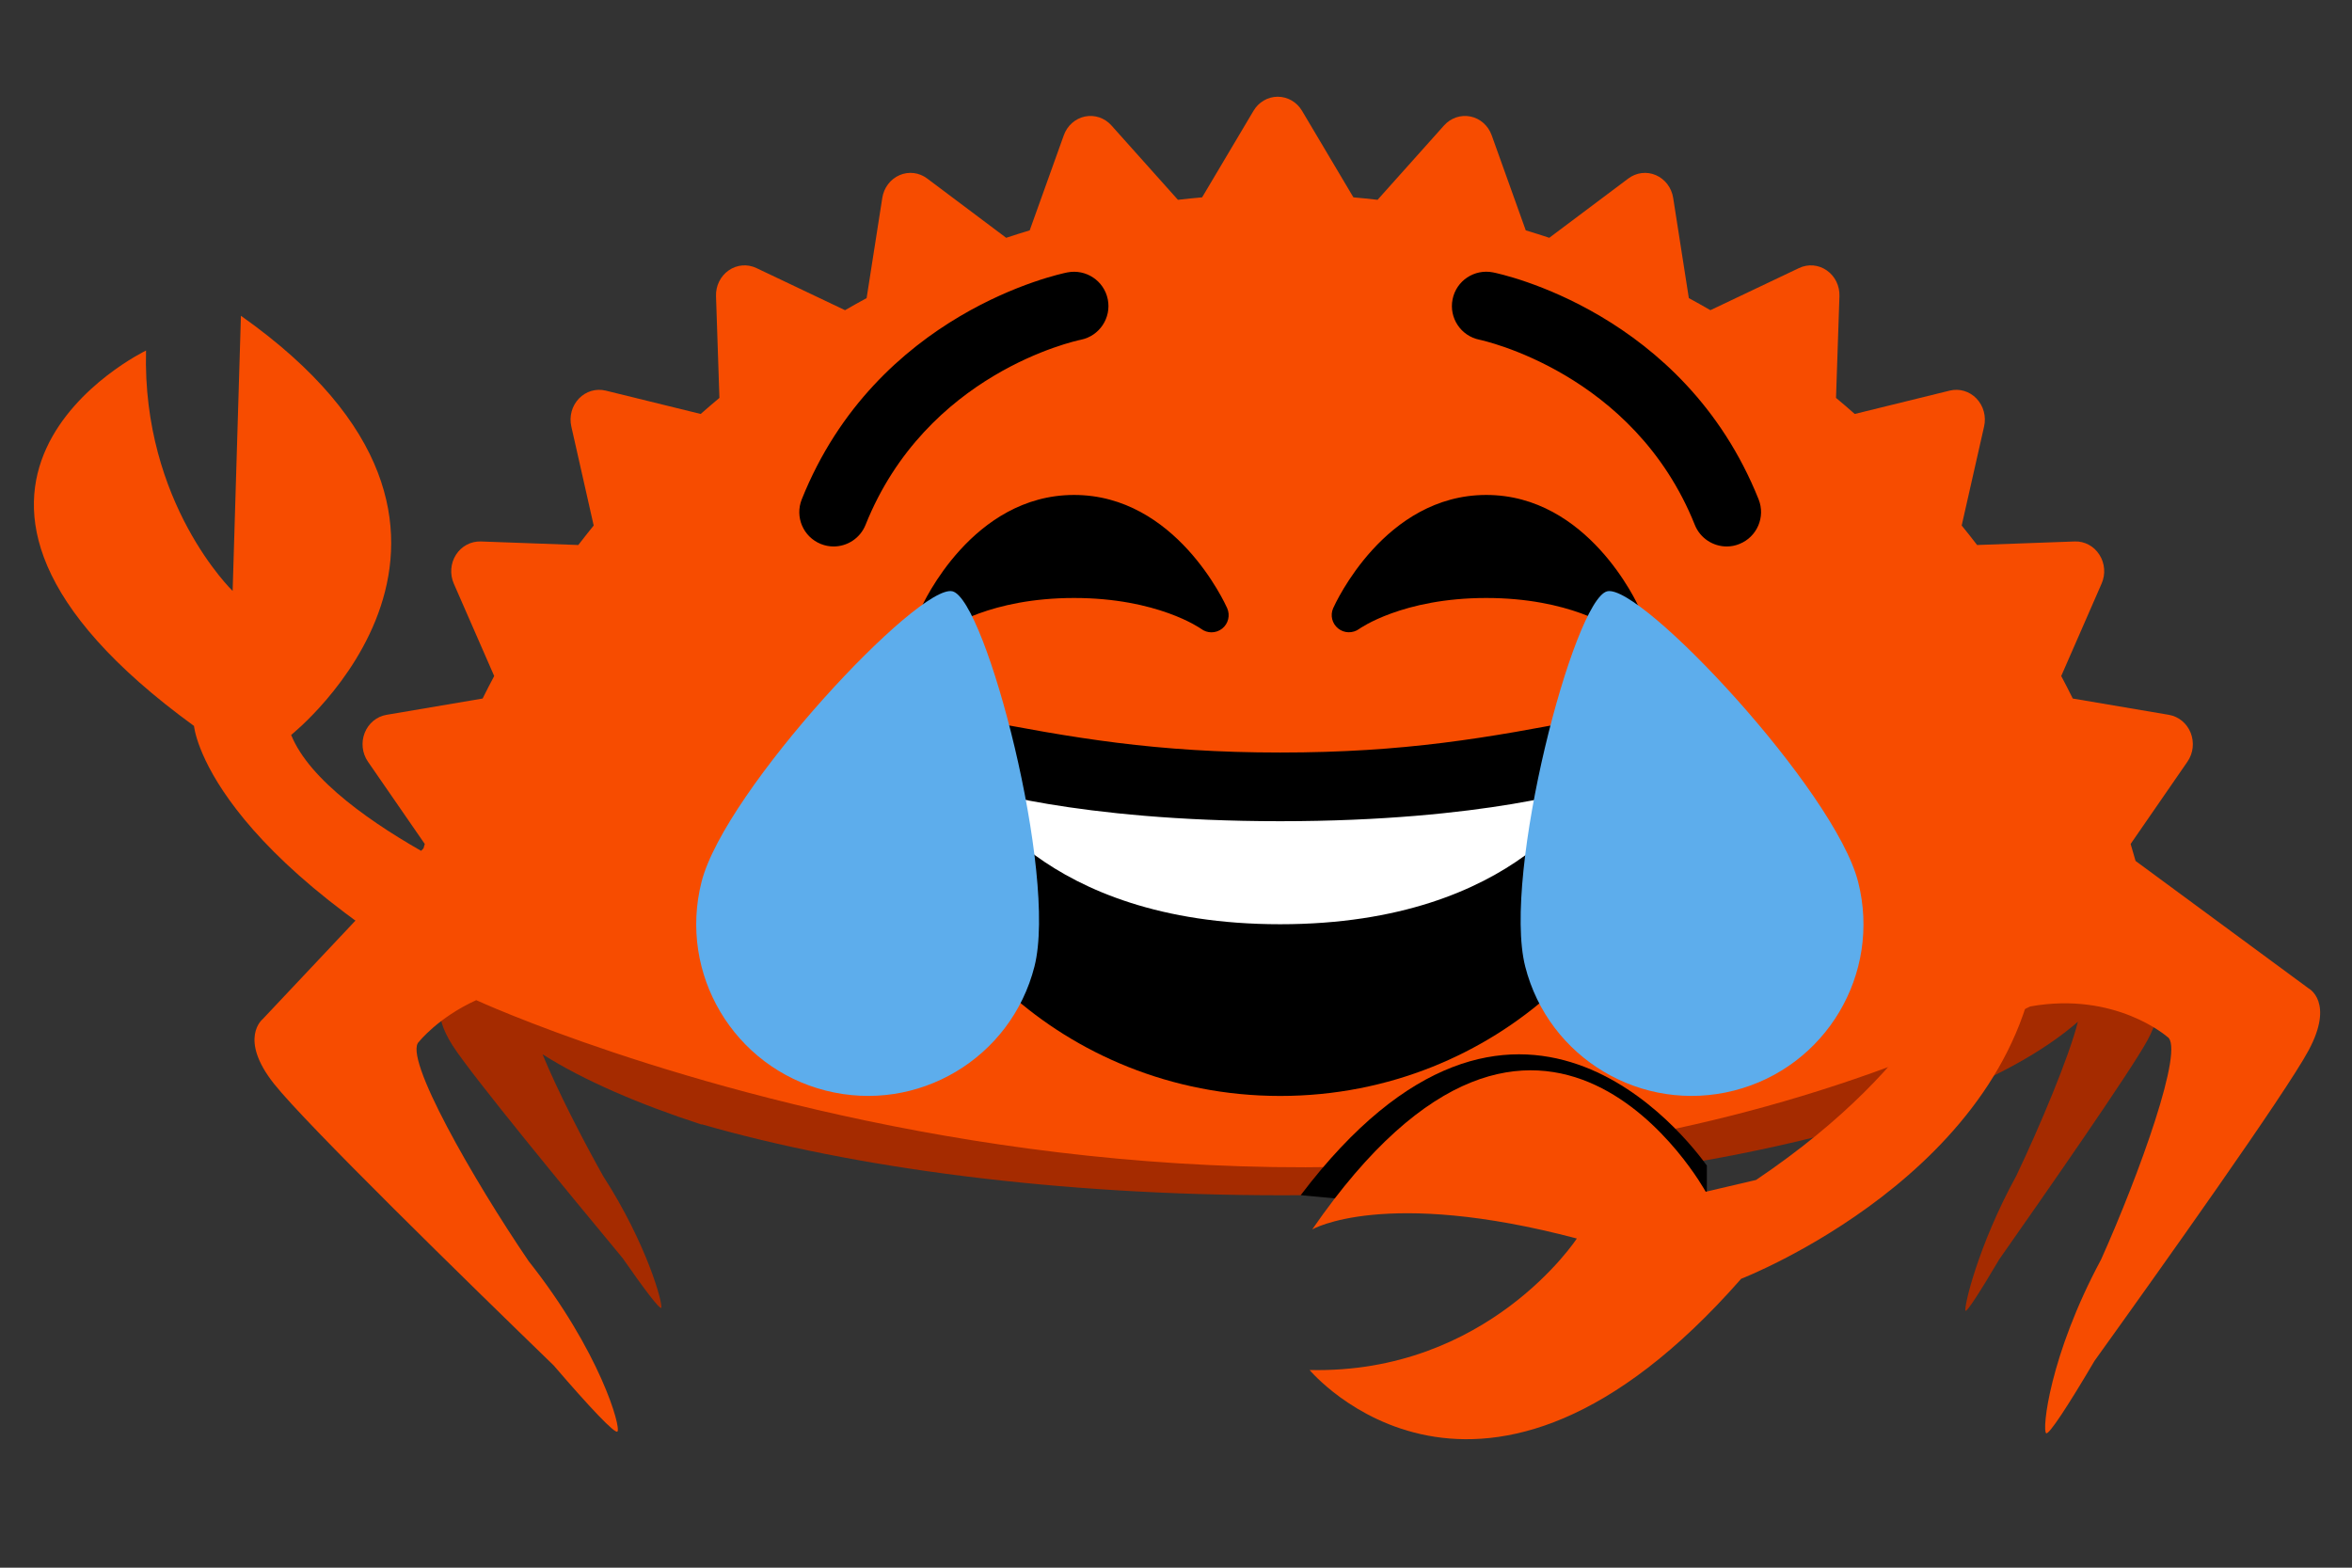 <?xml version="1.0" encoding="UTF-8" standalone="no"?>
<svg
   xmlns:dc="http://purl.org/dc/elements/1.1/"
   xmlns:cc="http://creativecommons.org/ns#"
   xmlns:rdf="http://www.w3.org/1999/02/22-rdf-syntax-ns#"
   xmlns:svg="http://www.w3.org/2000/svg"
   xmlns="http://www.w3.org/2000/svg"
   xmlns:sodipodi="http://sodipodi.sourceforge.net/DTD/sodipodi-0.dtd"
   xmlns:inkscape="http://www.inkscape.org/namespaces/inkscape"
   width="100%"
   height="100%"
   viewBox="0 0 1200 800"
   version="1.1"
   xml:space="preserve"
   style="fill-rule:evenodd;clip-rule:evenodd;stroke-linejoin:round;stroke-miterlimit:1.414;"
   id="svg3898"
   sodipodi:docname="ferrisJoy.svg"
   inkscape:version="0.92.5 (2060ec1f9f, 2020-04-08)"
   inkscape:export-filename="/media/fdschonborn/Elements/Imágenes/ferrisJoy.png"
   inkscape:export-xdpi="96"
   inkscape:export-ydpi="96"><rect x="0" y="0" width="1200" height="800" fill="#333333" stroke="none"/><defs
   id="defs3902">
        
        
        
        
        
        
        
        
        
        
    </defs><sodipodi:namedview
   pagecolor="#ffffff"
   bordercolor="#666666"
   borderopacity="1"
   objecttolerance="10"
   gridtolerance="10"
   guidetolerance="10"
   inkscape:pageopacity="0"
   inkscape:pageshadow="2"
   inkscape:window-width="1920"
   inkscape:window-height="1005"
   id="namedview3900"
   showgrid="false"
   inkscape:zoom="0.834386"
   inkscape:cx="624.32066"
   inkscape:cy="472.89346"
   inkscape:window-x="0"
   inkscape:window-y="0"
   inkscape:window-maximized="1"
   inkscape:current-layer="svg3898" />
    <g
   id="g3859"
   transform="translate(654.172,668.359)">
            <path
   inkscape:connector-curvature="0"
   id="path3857"
   style="fill:#a52b00;fill-rule:nonzero"
   d="m 0,-322.648 c -114.597,0 -218.172,13.779 -296.172,36.229 v -5.071 c -78,25.095 -127.681,59.959 -127.681,98.506 0,6.077 1.345,12.062 3.703,17.931 l -7.984,14.321 c 0,0 -6.413,8.359 4.935,25.999 10.01,15.554 60.164,76.438 86.628,108.32 11.367,16.348 19.083,26.413 19.757,25.44 1.061,-1.543 -7.064,-32.229 -29.639,-67.242 -10.533,-18.805 -23.358,-43.719 -30.908,-62.12 21.081,13.342 49.189,25.445 81.189,35.861 v -0.159 c 78,22.453 181.575,36.229 296.172,36.229 131.156,0 248.828,-18.046 327.828,-46.491 V -276.153 C 248.828,-304.6 131.156,-322.648 0,-322.648" />
        </g><g
   id="g3863"
   transform="translate(1099.87,554.94)">
            <path
   inkscape:connector-curvature="0"
   id="path3861"
   style="fill:#a52b00;fill-rule:nonzero"
   d="m 0,-50.399 -13.433,-27.828 c 0.071,-1.056 0.124,-2.114 0.124,-3.175 0,-31.548 -32.805,-60.62 -87.997,-83.901 V 2.499 c 25.751,-10.864 46.645,-22.984 61.586,-36.037 -4.398,17.683 -19.437,53.455 -31.428,78.611 -19.707,35.981 -26.845,67.303 -25.929,68.853 0.584,0.978 7.307,-9.393 17.222,-26.2 C -56.783,54.85 -13.063,-7.914 -4.325,-23.901 5.574,-42.024 0,-50.399 0,-50.399" />
        </g><g
   id="g3867"
   transform="translate(1177.87,277.21)">
            <path
   inkscape:connector-curvature="0"
   id="path3865"
   style="fill:#f74c00;fill-rule:nonzero"
   d="m 0,227.175 -88.296,-65.043 c -0.83,-2.895 -1.66,-5.787 -2.516,-8.658 l 29.002,-42.016 c 2.961,-4.274 3.558,-9.829 1.635,-14.703 -1.925,-4.85 -6.136,-8.327 -11.117,-9.179 l -49.043,-8.321 c -1.898,-3.879 -3.89,-7.698 -5.889,-11.484 l 20.604,-47.172 c 2.119,-4.806 1.673,-10.39 -1.139,-14.751 -2.797,-4.383 -7.551,-6.942 -12.617,-6.743 l -49.77,1.809 c -2.577,-3.356 -5.194,-6.68 -7.866,-9.946 l 11.438,-50.56 c 1.159,-5.132 -0.302,-10.508 -3.879,-14.238 -3.555,-3.716 -8.722,-5.254 -13.636,-4.05 l -48.478,11.919 c -3.14,-2.775 -6.33,-5.513 -9.559,-8.196 l 1.745,-51.907 c 0.188,-5.254 -2.262,-10.247 -6.468,-13.163 -4.204,-2.934 -9.54,-3.376 -14.138,-1.196 l -45.226,21.502 c -3.64,-2.09 -7.302,-4.16 -11.005,-6.163 l -7.991,-51.148 c -0.812,-5.181 -4.146,-9.584 -8.815,-11.594 -4.655,-2.022 -9.99,-1.367 -14.077,1.71 l -40.321,30.253 c -3.97,-1.318 -7.958,-2.583 -11.996,-3.792 l -17.38,-48.504 c -1.766,-4.945 -5.842,-8.576 -10.81,-9.597 -4.953,-1.012 -10.048,0.703 -13.483,4.539 l -33.938,37.971 c -4.104,-0.471 -8.21,-0.901 -12.327,-1.259 l -26.208,-44.154 c -2.656,-4.472 -7.344,-7.193 -12.397,-7.193 -5.041,0 -9.739,2.721 -12.372,7.193 l -26.214,44.154 c -4.119,0.358 -8.244,0.788 -12.341,1.259 l -33.943,-37.971 c -3.437,-3.836 -8.551,-5.551 -13.487,-4.539 -4.966,1.035 -9.045,4.652 -10.806,9.597 l -17.393,48.504 c -4.027,1.209 -8.017,2.482 -11.997,3.792 l -40.308,-30.253 c -4.098,-3.088 -9.432,-3.741 -14.098,-1.71 -4.65,2.01 -7.997,6.413 -8.803,11.594 l -7.997,51.148 c -3.7,2.003 -7.363,4.062 -11.014,6.163 l -45.222,-21.502 c -4.592,-2.189 -9.952,-1.738 -14.135,1.196 -4.201,2.916 -6.656,7.909 -6.466,13.163 l 1.736,51.907 c -3.219,2.683 -6.403,5.421 -9.558,8.196 l -48.47,-11.919 c -4.925,-1.195 -10.086,0.334 -13.65,4.05 -3.585,3.73 -5.039,9.106 -3.885,14.238 l 11.415,50.56 c -2.649,3.279 -5.27,6.59 -7.839,9.946 l -49.771,-1.809 c -5.023,-0.148 -9.817,2.36 -12.623,6.743 -2.812,4.361 -3.237,9.945 -1.146,14.751 l 20.619,47.172 c -2.003,3.786 -3.992,7.605 -5.906,11.484 l -49.04,8.321 c -4.982,0.841 -9.183,4.316 -11.12,9.179 -1.925,4.874 -1.3,10.429 1.639,14.703 l 29.01,42.016 c -0.224,0.741 -0.43,1.49 -0.653,2.233 l -82.021,87.122 c 0,0 -12.56,9.851 5.73,33.002 16.14,20.421 98.993,101.376 142.752,143.789 18.483,21.532 31.143,34.866 32.466,33.712 2.088,-1.832 -8.871,-41.006 -45.275,-86.97 -28.06,-41.239 -64.478,-104.666 -55.939,-111.977 0,0 9.714,-12.331 29.204,-21.207 0.713,0.571 -0.737,-0.565 0,0 0,0 411.314,189.736 792.846,3.21 43.584,-7.817 69.968,15.529 69.968,15.529 9.099,5.276 -14.463,70.495 -33.838,113.666 -26.353,49.023 -30.217,87.276 -27.982,88.602 1.409,0.842 10.998,-13.747 24.674,-36.966 C -75.469,370.196 -11.675,280.554 0,258.781 13.239,234.094 0,227.175 0,227.175" />
        </g><g
   id="g3871"
   transform="translate(795.856,464.937)">
            <path
   inkscape:connector-curvature="0"
   id="path3869"
   style="fill-rule:nonzero"
   d="m 0,159.631 c 1.575,-1.342 2.4,-2.139 2.4,-2.139 L -132.25,144.985 C -22.348,0 65.618,116.967 74.988,129.879 v 29.752 z" />
        </g><g
   id="g3875"
   transform="translate(278.418,211.791)">
            <path
   inkscape:connector-curvature="0"
   id="path3873"
   style="fill:#f74c00;fill-rule:nonzero"
   d="m 0,253.04 c 0,0 -111.096,-43.25 -129.876,-89.798 0,0 130.391,-103.717 -25.621,-213.886 l -4.229,140.417 c 0,0 -46.226,-44.594 -44.186,-122.683 0,0 -143.773,69.178 24.476,191.577 0,0 5.676,65.698 156.977,145.017 z" />
        </g><g
   id="g3895"
   transform="translate(1002.23,778.679)">
            <path
   inkscape:connector-curvature="0"
   id="path3893"
   style="fill:#f74c00;fill-rule:nonzero"
   d="m 0,-296.808 c 0,0 -14.723,58.643 -106.292,120.267 l -25.678,6.018 c 0,0 -83.066,-151.481 -200.749,19.221 0,0 36.677,-21.354 135,4.65 0,0 -45.23,69.226 -136.342,67.099 0,0 87.313,104.749 220.18,-46.554 0,0 140.455,-54.315 151.845,-170.701 z" />
        </g>
<path
   inkscape:connector-curvature="0"
   style="fill:#000000;stroke-width:17.525"
   d="m 836.416,310.359 c -1.052,-2.366 -26.27,-57.781 -78.11,-57.781 -51.822,0 -77.058,55.415 -78.11,57.781 -1.612,3.628 -0.561,7.869 2.541,10.357 3.067,2.489 7.466,2.576 10.69,0.245 0.21,-0.158 22.117,-15.808 64.878,-15.808 42.516,0 64.388,15.44 64.878,15.79 1.542,1.157 3.4,1.735 5.223,1.735 1.928,0 3.873,-0.648 5.468,-1.91 3.102,-2.489 4.171,-6.765 2.541,-10.41 z m -210.303,0 c -1.052,-2.366 -26.27,-57.781 -78.11,-57.781 -51.822,0 -77.058,55.415 -78.11,57.781 -1.612,3.628 -0.561,7.869 2.524,10.357 3.084,2.489 7.483,2.576 10.69,0.245 0.228,-0.158 22.117,-15.808 64.896,-15.808 42.516,0 64.388,15.44 64.878,15.79 1.542,1.157 3.4,1.735 5.223,1.735 1.928,0 3.873,-0.648 5.468,-1.91 3.119,-2.489 4.153,-6.765 2.541,-10.41 z m 254.869,-31.493 c -6.94,0 -13.529,-4.171 -16.281,-11.023 C 833.542,189.943 755.642,173.54 754.853,173.364 c -9.481,-1.893 -15.65,-11.129 -13.74,-20.627 1.893,-9.499 11.129,-15.615 20.627,-13.74 3.961,0.789 97.37,20.469 135.505,115.807 3.593,8.99 -0.789,19.19 -9.779,22.783 -2.103,0.876 -4.311,1.279 -6.484,1.279 z m -455.656,0 c -2.173,0 -4.364,-0.403 -6.502,-1.262 -8.99,-3.593 -13.354,-13.792 -9.762,-22.783 38.135,-95.337 131.544,-115.018 135.505,-115.807 9.516,-1.858 18.717,4.259 20.627,13.74 1.893,9.464 -4.241,18.682 -13.687,20.61 -3.242,0.666 -78.969,17.175 -109.901,94.479 -2.751,6.852 -9.341,11.023 -16.281,11.023 z m 227.828,105.151 c -63.494,0 -105.625,-7.396 -157.727,-17.525 -11.9,-2.296 -35.05,0 -35.05,35.05 0,70.101 80.528,157.727 192.778,157.727 112.232,0 192.778,-87.626 192.778,-157.727 0,-35.05 -23.151,-37.364 -35.05,-35.05 -52.103,10.13 -94.233,17.525 -157.727,17.525 z"
   id="path4" /><path
   inkscape:connector-curvature="0"
   style="fill:#ffffff;stroke-width:17.525"
   d="m 495.427,401.543 c 0,0 52.576,17.525 157.727,17.525 105.151,0 157.727,-17.525 157.727,-17.525 0,0 -35.05,70.101 -157.727,70.101 -122.677,0 -157.727,-70.101 -157.727,-70.101 z"
   id="path6" /><path
   inkscape:connector-curvature="0"
   style="fill:#5dadec;stroke-width:17.525"
   d="m 527.796,493.182 c -11.917,46.915 -59.586,75.271 -106.501,63.354 -46.898,-11.9 -75.271,-59.568 -63.371,-106.483 11.9,-46.915 111.057,-152.61 128.057,-148.299 16.999,4.329 53.715,144.531 41.815,191.428 z m 250.365,0 c 11.917,46.915 59.586,75.271 106.501,63.354 46.915,-11.9 75.288,-59.568 63.371,-106.483 C 936.117,403.138 836.959,297.443 819.96,301.754 c -16.964,4.329 -53.697,144.531 -41.798,191.428 z"
   id="path8" /></svg>